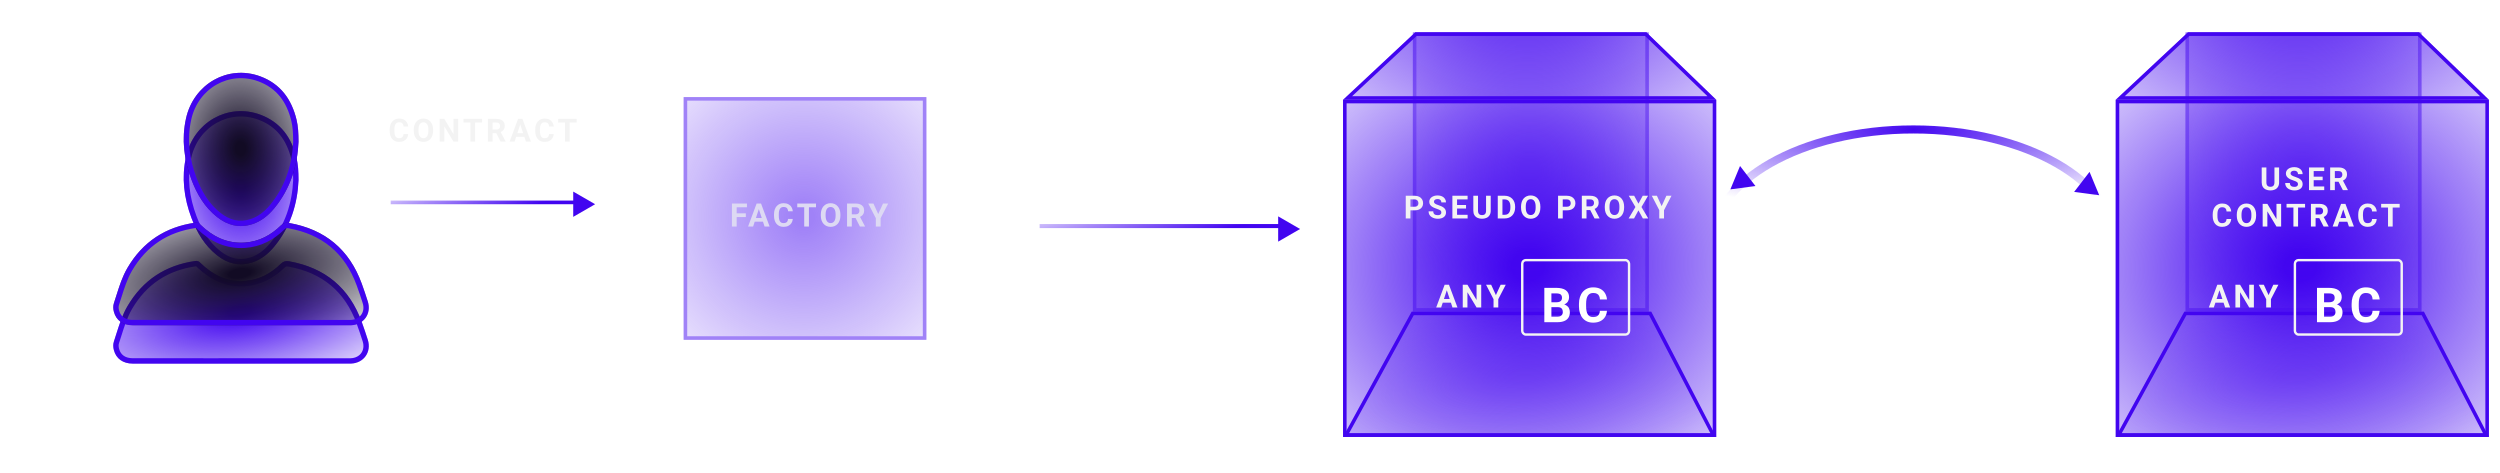 <svg width="618" height="117" viewBox="0 0 618 117" fill="none" xmlns="http://www.w3.org/2000/svg">
<g filter="url(#filter0_f_467_421)">
<rect x="331.998" y="24.668" width="92.261" height="83.332" fill="url(#paint0_radial_467_421)"/>
<rect x="332.437" y="25.107" width="91.383" height="82.455" stroke="#4205F0" stroke-width="0.878"/>
</g>
<g opacity="0.5" filter="url(#filter1_f_467_421)">
<rect x="349.26" y="8" width="58.333" height="69.047" fill="url(#paint1_radial_467_421)"/>
<rect x="349.699" y="8.439" width="57.455" height="68.169" stroke="#4205F0" stroke-width="0.878"/>
</g>
<g filter="url(#filter2_f_467_421)">
<path d="M348.962 77.045H408.188L424.259 107.997H331.998L348.962 77.045Z" fill="url(#paint2_radial_467_421)" fill-opacity="0.3"/>
<path d="M332.739 107.558L349.222 77.484H407.921L423.537 107.558H332.739Z" stroke="#4205F0" stroke-width="0.878"/>
</g>
<g filter="url(#filter3_f_467_421)">
<path d="M349.855 8H406.997L424.259 24.666H331.998L349.855 8Z" fill="url(#paint3_radial_467_421)"/>
<path d="M333.112 24.228L350.028 8.439H406.82L423.173 24.228H333.112Z" stroke="#4205F0" stroke-width="0.878"/>
</g>
<path d="M349.686 52H348.256V51.099H349.686C349.907 51.099 350.086 51.063 350.225 50.991C350.364 50.916 350.465 50.813 350.53 50.682C350.594 50.551 350.626 50.404 350.626 50.239C350.626 50.072 350.594 49.917 350.53 49.773C350.465 49.629 350.364 49.514 350.225 49.426C350.086 49.339 349.907 49.295 349.686 49.295H348.657V54H347.501V48.39H349.686C350.125 48.39 350.501 48.469 350.815 48.629C351.131 48.785 351.372 49.002 351.539 49.28C351.706 49.557 351.79 49.874 351.79 50.232C351.79 50.594 351.706 50.907 351.539 51.172C351.372 51.436 351.131 51.641 350.815 51.784C350.501 51.928 350.125 52 349.686 52ZM356.297 52.532C356.297 52.432 356.282 52.342 356.251 52.262C356.223 52.18 356.169 52.105 356.089 52.039C356.009 51.969 355.898 51.901 355.754 51.834C355.61 51.768 355.424 51.698 355.195 51.626C354.941 51.544 354.699 51.452 354.471 51.349C354.245 51.246 354.044 51.127 353.87 50.991C353.697 50.852 353.561 50.691 353.461 50.509C353.363 50.327 353.315 50.115 353.315 49.873C353.315 49.639 353.366 49.428 353.469 49.237C353.572 49.045 353.715 48.88 353.9 48.744C354.085 48.605 354.304 48.499 354.555 48.424C354.81 48.35 355.088 48.313 355.392 48.313C355.805 48.313 356.166 48.387 356.474 48.536C356.783 48.685 357.021 48.889 357.191 49.149C357.363 49.408 357.449 49.705 357.449 50.039H356.301C356.301 49.874 356.266 49.731 356.197 49.607C356.13 49.481 356.027 49.383 355.889 49.311C355.752 49.239 355.58 49.203 355.372 49.203C355.172 49.203 355.005 49.234 354.871 49.295C354.738 49.354 354.638 49.435 354.571 49.538C354.504 49.638 354.471 49.751 354.471 49.877C354.471 49.972 354.494 50.058 354.54 50.135C354.589 50.212 354.661 50.284 354.756 50.351C354.851 50.418 354.968 50.481 355.106 50.54C355.245 50.599 355.406 50.657 355.588 50.713C355.894 50.806 356.162 50.91 356.393 51.025C356.627 51.141 356.822 51.271 356.979 51.414C357.136 51.558 357.254 51.721 357.334 51.904C357.413 52.086 357.453 52.293 357.453 52.524C357.453 52.768 357.405 52.987 357.31 53.179C357.215 53.372 357.078 53.535 356.898 53.669C356.718 53.802 356.504 53.904 356.255 53.973C356.005 54.042 355.727 54.077 355.418 54.077C355.141 54.077 354.867 54.041 354.598 53.969C354.328 53.895 354.083 53.783 353.862 53.634C353.643 53.485 353.469 53.295 353.338 53.064C353.207 52.833 353.141 52.559 353.141 52.243H354.301C354.301 52.418 354.328 52.565 354.382 52.686C354.436 52.807 354.512 52.904 354.609 52.979C354.71 53.053 354.828 53.107 354.964 53.141C355.103 53.174 355.254 53.191 355.418 53.191C355.619 53.191 355.783 53.163 355.912 53.106C356.043 53.05 356.139 52.971 356.201 52.871C356.265 52.771 356.297 52.658 356.297 52.532ZM362.793 53.098V54H359.807V53.098H362.793ZM360.184 48.39V54H359.028V48.39H360.184ZM362.404 50.675V51.553H359.807V50.675H362.404ZM362.789 48.39V49.295H359.807V48.39H362.789ZM367.354 48.39H368.506V52.096C368.506 52.528 368.414 52.892 368.229 53.187C368.047 53.482 367.793 53.705 367.47 53.854C367.149 54.003 366.779 54.077 366.36 54.077C365.941 54.077 365.569 54.003 365.243 53.854C364.919 53.705 364.665 53.482 364.48 53.187C364.297 52.892 364.206 52.528 364.206 52.096V48.39H365.362V52.096C365.362 52.348 365.402 52.554 365.482 52.713C365.561 52.872 365.675 52.989 365.824 53.064C365.976 53.138 366.155 53.175 366.36 53.175C366.571 53.175 366.749 53.138 366.896 53.064C367.045 52.989 367.158 52.872 367.235 52.713C367.314 52.554 367.354 52.348 367.354 52.096V48.39ZM371.97 54H370.748L370.756 53.098H371.97C372.273 53.098 372.528 53.03 372.736 52.894C372.944 52.755 373.101 52.554 373.206 52.289C373.314 52.025 373.368 51.705 373.368 51.33V51.056C373.368 50.768 373.337 50.515 373.276 50.297C373.217 50.079 373.128 49.895 373.01 49.746C372.892 49.597 372.747 49.485 372.575 49.411C372.402 49.334 372.205 49.295 371.981 49.295H370.725V48.39H371.981C372.356 48.39 372.699 48.454 373.01 48.582C373.323 48.708 373.594 48.889 373.823 49.126C374.052 49.362 374.228 49.645 374.351 49.973C374.477 50.3 374.54 50.663 374.54 51.064V51.33C374.54 51.728 374.477 52.091 374.351 52.42C374.228 52.749 374.052 53.032 373.823 53.268C373.597 53.502 373.326 53.683 373.01 53.811C372.697 53.937 372.35 54 371.97 54ZM371.403 48.39V54H370.247V48.39H371.403ZM380.777 51.064V51.33C380.777 51.756 380.719 52.139 380.604 52.478C380.488 52.817 380.325 53.106 380.115 53.345C379.904 53.581 379.652 53.762 379.359 53.888C379.069 54.014 378.747 54.077 378.392 54.077C378.04 54.077 377.718 54.014 377.425 53.888C377.135 53.762 376.883 53.581 376.67 53.345C376.457 53.106 376.291 52.817 376.173 52.478C376.057 52.139 375.999 51.756 375.999 51.33V51.064C375.999 50.635 376.057 50.252 376.173 49.916C376.288 49.577 376.451 49.288 376.662 49.049C376.875 48.81 377.127 48.627 377.417 48.502C377.71 48.376 378.032 48.313 378.384 48.313C378.739 48.313 379.061 48.376 379.352 48.502C379.644 48.627 379.896 48.81 380.107 49.049C380.32 49.288 380.484 49.577 380.6 49.916C380.718 50.252 380.777 50.635 380.777 51.064ZM379.61 51.33V51.056C379.61 50.758 379.583 50.496 379.529 50.27C379.475 50.044 379.395 49.854 379.29 49.7C379.185 49.546 379.056 49.43 378.905 49.353C378.753 49.273 378.58 49.234 378.384 49.234C378.189 49.234 378.016 49.273 377.864 49.353C377.715 49.43 377.588 49.546 377.483 49.7C377.38 49.854 377.302 50.044 377.248 50.27C377.194 50.496 377.167 50.758 377.167 51.056V51.33C377.167 51.625 377.194 51.887 377.248 52.116C377.302 52.342 377.381 52.533 377.487 52.69C377.592 52.844 377.72 52.961 377.872 53.041C378.023 53.12 378.197 53.16 378.392 53.16C378.587 53.16 378.761 53.12 378.912 53.041C379.064 52.961 379.191 52.844 379.294 52.69C379.397 52.533 379.475 52.342 379.529 52.116C379.583 51.887 379.61 51.625 379.61 51.33ZM387.338 52H385.908V51.099H387.338C387.559 51.099 387.738 51.063 387.877 50.991C388.016 50.916 388.117 50.813 388.182 50.682C388.246 50.551 388.278 50.404 388.278 50.239C388.278 50.072 388.246 49.917 388.182 49.773C388.117 49.629 388.016 49.514 387.877 49.426C387.738 49.339 387.559 49.295 387.338 49.295H386.309V54H385.153V48.39H387.338C387.777 48.39 388.153 48.469 388.467 48.629C388.783 48.785 389.024 49.002 389.191 49.28C389.358 49.557 389.442 49.874 389.442 50.232C389.442 50.594 389.358 50.907 389.191 51.172C389.024 51.436 388.783 51.641 388.467 51.784C388.153 51.928 387.777 52 387.338 52ZM391.028 48.39H393.121C393.55 48.39 393.918 48.454 394.227 48.582C394.537 48.711 394.776 48.901 394.943 49.153C395.11 49.404 395.194 49.714 395.194 50.081C395.194 50.382 395.142 50.64 395.04 50.856C394.939 51.069 394.797 51.248 394.612 51.391C394.429 51.533 394.215 51.646 393.968 51.73L393.602 51.923H391.784L391.776 51.022H393.128C393.331 51.022 393.5 50.986 393.633 50.914C393.767 50.842 393.867 50.742 393.934 50.613C394.003 50.485 394.038 50.336 394.038 50.166C394.038 49.986 394.004 49.831 393.938 49.7C393.871 49.569 393.769 49.469 393.633 49.399C393.497 49.33 393.326 49.295 393.121 49.295H392.184V54H391.028V48.39ZM394.165 54L392.886 51.499L394.107 51.492L395.402 53.946V54H394.165ZM401.481 51.064V51.33C401.481 51.756 401.424 52.139 401.308 52.478C401.192 52.817 401.029 53.106 400.819 53.345C400.608 53.581 400.356 53.762 400.063 53.888C399.773 54.014 399.451 54.077 399.096 54.077C398.744 54.077 398.422 54.014 398.129 53.888C397.839 53.762 397.587 53.581 397.374 53.345C397.161 53.106 396.995 52.817 396.877 52.478C396.761 52.139 396.703 51.756 396.703 51.33V51.064C396.703 50.635 396.761 50.252 396.877 49.916C396.992 49.577 397.155 49.288 397.366 49.049C397.579 48.81 397.831 48.627 398.121 48.502C398.414 48.376 398.737 48.313 399.088 48.313C399.443 48.313 399.765 48.376 400.056 48.502C400.348 48.627 400.6 48.81 400.811 49.049C401.024 49.288 401.188 49.577 401.304 49.916C401.422 50.252 401.481 50.635 401.481 51.064ZM400.314 51.33V51.056C400.314 50.758 400.287 50.496 400.233 50.27C400.179 50.044 400.099 49.854 399.994 49.7C399.889 49.546 399.76 49.43 399.609 49.353C399.457 49.273 399.284 49.234 399.088 49.234C398.893 49.234 398.72 49.273 398.568 49.353C398.419 49.43 398.292 49.546 398.187 49.7C398.084 49.854 398.006 50.044 397.952 50.27C397.898 50.496 397.871 50.758 397.871 51.056V51.33C397.871 51.625 397.898 51.887 397.952 52.116C398.006 52.342 398.085 52.533 398.191 52.69C398.296 52.844 398.424 52.961 398.576 53.041C398.728 53.12 398.901 53.16 399.096 53.16C399.291 53.16 399.465 53.12 399.616 53.041C399.768 52.961 399.895 52.844 399.998 52.69C400.101 52.533 400.179 52.342 400.233 52.116C400.287 51.887 400.314 51.625 400.314 51.33ZM403.97 48.39L405.026 50.347L406.081 48.39H407.403L405.773 51.172L407.445 54H406.112L405.026 52.004L403.939 54H402.598L404.274 51.172L402.64 48.39H403.97ZM409.587 48.39L410.758 50.948L411.93 48.39H413.19L411.344 51.958V54H410.173V51.958L408.323 48.39H409.587Z" fill="#F3F3F3"/>
<path d="M357.782 71.349L356.256 76H355.027L357.112 70.39H357.894L357.782 71.349ZM359.05 76L357.52 71.349L357.397 70.39H358.187L360.283 76H359.05ZM358.98 73.912V74.817H356.017V73.912H358.98ZM366.158 70.39V76H365.002L362.748 72.239V76H361.592V70.39H362.748L365.006 74.154V70.39H366.158ZM368.616 70.39L369.787 72.948L370.958 70.39H372.218L370.373 73.958V76H369.201V73.958L367.352 70.39H368.616Z" fill="#F3F3F3"/>
<g filter="url(#filter4_d_467_421)">
<g filter="url(#filter5_d_467_421)">
<path d="M385.08 73.275H382.9L382.889 72.074H384.719C385.042 72.074 385.306 72.034 385.512 71.952C385.718 71.866 385.871 71.744 385.972 71.585C386.077 71.421 386.13 71.223 386.13 70.99C386.13 70.726 386.079 70.512 385.978 70.349C385.881 70.186 385.727 70.067 385.518 69.993C385.312 69.919 385.045 69.882 384.719 69.882H383.507V77H381.758V68.513H384.719C385.213 68.513 385.654 68.559 386.042 68.653C386.435 68.746 386.767 68.888 387.039 69.078C387.311 69.269 387.519 69.51 387.663 69.801C387.807 70.088 387.878 70.43 387.878 70.827C387.878 71.177 387.799 71.499 387.639 71.794C387.484 72.09 387.237 72.331 386.899 72.517C386.565 72.704 386.128 72.807 385.588 72.826L385.08 73.275ZM385.005 77H382.422L383.104 75.636H385.005C385.312 75.636 385.562 75.587 385.757 75.49C385.951 75.389 386.095 75.253 386.188 75.082C386.281 74.911 386.328 74.715 386.328 74.493C386.328 74.245 386.285 74.029 386.2 73.846C386.118 73.664 385.986 73.524 385.803 73.427C385.621 73.326 385.38 73.275 385.08 73.275H383.396L383.407 72.074H385.506L385.908 72.546C386.425 72.539 386.841 72.63 387.156 72.82C387.474 73.007 387.706 73.25 387.849 73.549C387.997 73.848 388.071 74.169 388.071 74.511C388.071 75.055 387.952 75.513 387.715 75.887C387.478 76.256 387.13 76.534 386.672 76.72C386.217 76.907 385.661 77 385.005 77ZM395.496 74.184H397.239C397.204 74.756 397.047 75.263 396.767 75.706C396.491 76.149 396.104 76.495 395.607 76.743C395.113 76.992 394.519 77.117 393.823 77.117C393.279 77.117 392.791 77.023 392.36 76.837C391.929 76.646 391.559 76.374 391.252 76.021C390.949 75.667 390.718 75.24 390.559 74.738C390.399 74.237 390.32 73.675 390.32 73.054V72.465C390.32 71.843 390.401 71.281 390.565 70.78C390.732 70.275 390.969 69.846 391.276 69.492C391.587 69.138 391.958 68.866 392.389 68.676C392.82 68.486 393.302 68.39 393.835 68.39C394.542 68.39 395.139 68.519 395.624 68.775C396.114 69.031 396.493 69.385 396.761 69.836C397.033 70.287 397.196 70.8 397.251 71.375H395.502C395.483 71.033 395.414 70.743 395.298 70.506C395.181 70.265 395.005 70.085 394.767 69.964C394.534 69.84 394.223 69.778 393.835 69.778C393.543 69.778 393.289 69.832 393.071 69.941C392.854 70.05 392.671 70.215 392.523 70.436C392.376 70.658 392.265 70.938 392.191 71.276C392.121 71.61 392.086 72.002 392.086 72.453V73.054C392.086 73.493 392.119 73.879 392.185 74.214C392.251 74.544 392.352 74.824 392.488 75.053C392.628 75.278 392.807 75.449 393.025 75.566C393.246 75.679 393.512 75.735 393.823 75.735C394.188 75.735 394.49 75.677 394.727 75.56C394.964 75.444 395.144 75.271 395.269 75.041C395.397 74.812 395.473 74.526 395.496 74.184Z" fill="white"/>
</g>
</g>
<rect x="376.298" y="64.299" width="26.403" height="18.403" rx="0.895" stroke="#F4F4F4" stroke-width="0.597"/>
<g filter="url(#filter6_f_467_421)">
<rect x="523" y="24.668" width="92.261" height="83.332" fill="url(#paint4_radial_467_421)"/>
<rect x="523.439" y="25.107" width="91.383" height="82.455" stroke="#4205F0" stroke-width="0.878"/>
</g>
<g opacity="0.5" filter="url(#filter7_f_467_421)">
<rect x="540.262" y="8" width="58.333" height="69.047" fill="url(#paint5_radial_467_421)"/>
<rect x="540.701" y="8.439" width="57.455" height="68.169" stroke="#4205F0" stroke-width="0.878"/>
</g>
<g filter="url(#filter8_f_467_421)">
<path d="M539.964 77.045H599.19L615.261 107.997H523L539.964 77.045Z" fill="url(#paint6_radial_467_421)" fill-opacity="0.3"/>
<path d="M523.741 107.558L540.224 77.484H598.923L614.538 107.558H523.741Z" stroke="#4205F0" stroke-width="0.878"/>
</g>
<g filter="url(#filter9_f_467_421)">
<path d="M540.857 8H597.999L615.261 24.666H523L540.857 8Z" fill="url(#paint7_radial_467_421)"/>
<path d="M524.114 24.228L541.03 8.439H597.822L614.174 24.228H524.114Z" stroke="#4205F0" stroke-width="0.878"/>
</g>
<path d="M562.243 41.39H563.395V45.096C563.395 45.528 563.303 45.892 563.118 46.187C562.935 46.482 562.682 46.705 562.359 46.854C562.038 47.003 561.668 47.077 561.249 47.077C560.83 47.077 560.458 47.003 560.132 46.854C559.808 46.705 559.554 46.482 559.369 46.187C559.186 45.892 559.095 45.528 559.095 45.096V41.39H560.251V45.096C560.251 45.348 560.291 45.554 560.37 45.713C560.45 45.872 560.564 45.989 560.713 46.064C560.865 46.138 561.043 46.175 561.249 46.175C561.46 46.175 561.638 46.138 561.785 46.064C561.934 45.989 562.047 45.872 562.124 45.713C562.203 45.554 562.243 45.348 562.243 45.096V41.39ZM568.057 45.532C568.057 45.432 568.041 45.342 568.011 45.262C567.982 45.18 567.928 45.105 567.849 45.039C567.769 44.969 567.657 44.901 567.514 44.834C567.37 44.768 567.183 44.698 566.955 44.626C566.701 44.544 566.459 44.452 566.23 44.349C566.004 44.246 565.804 44.127 565.629 43.991C565.457 43.852 565.321 43.691 565.221 43.509C565.123 43.327 565.074 43.115 565.074 42.873C565.074 42.639 565.126 42.428 565.229 42.237C565.331 42.045 565.475 41.88 565.66 41.744C565.845 41.605 566.063 41.499 566.315 41.424C566.57 41.35 566.848 41.313 567.151 41.313C567.565 41.313 567.926 41.387 568.234 41.536C568.542 41.685 568.781 41.889 568.951 42.149C569.123 42.408 569.209 42.705 569.209 43.039H568.061C568.061 42.874 568.026 42.731 567.957 42.607C567.89 42.481 567.787 42.383 567.648 42.311C567.512 42.239 567.34 42.203 567.132 42.203C566.932 42.203 566.765 42.234 566.631 42.295C566.498 42.354 566.397 42.435 566.331 42.538C566.264 42.638 566.23 42.751 566.23 42.877C566.23 42.972 566.254 43.058 566.3 43.135C566.349 43.212 566.421 43.284 566.516 43.351C566.611 43.418 566.727 43.481 566.866 43.54C567.005 43.599 567.165 43.657 567.348 43.713C567.654 43.806 567.922 43.91 568.153 44.025C568.387 44.141 568.582 44.271 568.739 44.414C568.896 44.558 569.014 44.721 569.093 44.904C569.173 45.086 569.213 45.293 569.213 45.524C569.213 45.768 569.165 45.987 569.07 46.179C568.975 46.372 568.838 46.535 568.658 46.669C568.478 46.802 568.264 46.904 568.014 46.973C567.765 47.042 567.487 47.077 567.178 47.077C566.901 47.077 566.627 47.041 566.358 46.969C566.088 46.895 565.843 46.783 565.622 46.634C565.403 46.485 565.229 46.295 565.098 46.064C564.967 45.833 564.901 45.559 564.901 45.243H566.061C566.061 45.418 566.088 45.565 566.142 45.686C566.196 45.807 566.272 45.904 566.369 45.979C566.469 46.053 566.587 46.107 566.724 46.141C566.862 46.174 567.014 46.191 567.178 46.191C567.379 46.191 567.543 46.163 567.672 46.106C567.803 46.05 567.899 45.971 567.961 45.871C568.025 45.771 568.057 45.658 568.057 45.532ZM574.553 46.098V47H571.566V46.098H574.553ZM571.944 41.39V47H570.788V41.39H571.944ZM574.163 43.675V44.553H571.566V43.675H574.163ZM574.549 41.39V42.295H571.566V41.39H574.549ZM576.016 41.39H578.108C578.537 41.39 578.906 41.454 579.214 41.582C579.525 41.711 579.764 41.901 579.931 42.153C580.098 42.404 580.181 42.714 580.181 43.081C580.181 43.382 580.13 43.64 580.027 43.856C579.927 44.069 579.784 44.248 579.6 44.391C579.417 44.533 579.203 44.646 578.956 44.73L578.59 44.923H576.771L576.764 44.022H578.116C578.319 44.022 578.487 43.986 578.621 43.914C578.754 43.842 578.855 43.742 578.921 43.613C578.991 43.485 579.025 43.336 579.025 43.166C579.025 42.986 578.992 42.831 578.925 42.7C578.858 42.569 578.757 42.469 578.621 42.399C578.485 42.33 578.314 42.295 578.108 42.295H577.172V47H576.016V41.39ZM579.153 47L577.873 44.499L579.095 44.492L580.389 46.946V47H579.153ZM550.401 54.139H551.554C551.53 54.517 551.426 54.852 551.241 55.145C551.059 55.437 550.803 55.666 550.475 55.831C550.148 55.995 549.755 56.077 549.296 56.077C548.936 56.077 548.614 56.015 548.328 55.892C548.043 55.766 547.799 55.586 547.596 55.353C547.396 55.119 547.243 54.836 547.138 54.505C547.032 54.174 546.98 53.802 546.98 53.391V53.002C546.98 52.591 547.034 52.22 547.142 51.889C547.252 51.555 547.409 51.271 547.612 51.037C547.817 50.803 548.063 50.623 548.348 50.498C548.633 50.372 548.951 50.309 549.303 50.309C549.771 50.309 550.165 50.394 550.486 50.563C550.81 50.733 551.06 50.966 551.238 51.264C551.417 51.562 551.525 51.901 551.561 52.282H550.405C550.392 52.056 550.347 51.864 550.27 51.708C550.193 51.548 550.076 51.429 549.92 51.349C549.766 51.267 549.56 51.226 549.303 51.226C549.111 51.226 548.942 51.262 548.798 51.334C548.655 51.406 548.534 51.515 548.436 51.661C548.339 51.808 548.265 51.993 548.217 52.216C548.17 52.437 548.147 52.697 548.147 52.995V53.391C548.147 53.682 548.169 53.937 548.213 54.158C548.256 54.377 548.323 54.562 548.413 54.713C548.506 54.862 548.624 54.975 548.768 55.052C548.914 55.127 549.09 55.164 549.296 55.164C549.537 55.164 549.736 55.125 549.893 55.048C550.05 54.971 550.169 54.857 550.251 54.705C550.336 54.554 550.386 54.365 550.401 54.139ZM557.71 53.064V53.33C557.71 53.756 557.652 54.139 557.537 54.478C557.421 54.817 557.258 55.106 557.047 55.345C556.837 55.581 556.585 55.762 556.292 55.888C556.002 56.014 555.68 56.077 555.325 56.077C554.973 56.077 554.651 56.014 554.358 55.888C554.068 55.762 553.816 55.581 553.603 55.345C553.389 55.106 553.224 54.817 553.106 54.478C552.99 54.139 552.932 53.756 552.932 53.33V53.064C552.932 52.635 552.99 52.252 553.106 51.916C553.221 51.577 553.384 51.288 553.595 51.049C553.808 50.81 554.06 50.627 554.35 50.502C554.643 50.376 554.965 50.313 555.317 50.313C555.672 50.313 555.994 50.376 556.285 50.502C556.577 50.627 556.829 50.81 557.04 51.049C557.253 51.288 557.417 51.577 557.533 51.916C557.651 52.252 557.71 52.635 557.71 53.064ZM556.543 53.33V53.056C556.543 52.758 556.516 52.496 556.462 52.27C556.408 52.044 556.328 51.854 556.223 51.7C556.118 51.546 555.989 51.43 555.838 51.353C555.686 51.273 555.513 51.234 555.317 51.234C555.122 51.234 554.949 51.273 554.797 51.353C554.648 51.43 554.521 51.546 554.416 51.7C554.313 51.854 554.235 52.044 554.181 52.27C554.127 52.496 554.1 52.758 554.1 53.056V53.33C554.1 53.625 554.127 53.887 554.181 54.116C554.235 54.342 554.314 54.533 554.42 54.69C554.525 54.844 554.653 54.961 554.805 55.041C554.956 55.12 555.13 55.16 555.325 55.16C555.52 55.16 555.694 55.12 555.845 55.041C555.997 54.961 556.124 54.844 556.227 54.69C556.329 54.533 556.408 54.342 556.462 54.116C556.516 53.887 556.543 53.625 556.543 53.33ZM563.898 50.39V56H562.742L560.488 52.239V56H559.332V50.39H560.488L562.746 54.154V50.39H563.898ZM568.085 50.39V56H566.933V50.39H568.085ZM569.812 50.39V51.295H565.234V50.39H569.812ZM571.26 50.39H573.352C573.781 50.39 574.15 50.454 574.458 50.582C574.769 50.711 575.008 50.901 575.175 51.153C575.341 51.404 575.425 51.714 575.425 52.081C575.425 52.382 575.374 52.64 575.271 52.856C575.171 53.069 575.028 53.248 574.843 53.391C574.661 53.533 574.446 53.646 574.2 53.73L573.834 53.923H572.015L572.007 53.022H573.36C573.563 53.022 573.731 52.986 573.864 52.914C573.998 52.842 574.098 52.742 574.165 52.613C574.234 52.485 574.269 52.336 574.269 52.166C574.269 51.986 574.236 51.831 574.169 51.7C574.102 51.569 574.001 51.469 573.864 51.399C573.728 51.33 573.557 51.295 573.352 51.295H572.416V56H571.26V50.39ZM574.396 56L573.117 53.499L574.338 53.492L575.633 55.946V56H574.396ZM579.385 51.349L577.859 56H576.63L578.715 50.39H579.497L579.385 51.349ZM580.653 56L579.123 51.349L579 50.39H579.79L581.886 56H580.653ZM580.584 53.912V54.817H577.621V53.912H580.584ZM586.378 54.139H587.53C587.507 54.517 587.403 54.852 587.218 55.145C587.036 55.437 586.78 55.666 586.451 55.831C586.125 55.995 585.732 56.077 585.272 56.077C584.913 56.077 584.59 56.015 584.305 55.892C584.02 55.766 583.776 55.586 583.573 55.353C583.373 55.119 583.22 54.836 583.114 54.505C583.009 54.174 582.956 53.802 582.956 53.391V53.002C582.956 52.591 583.01 52.22 583.118 51.889C583.229 51.555 583.385 51.271 583.588 51.037C583.794 50.803 584.039 50.623 584.324 50.498C584.609 50.372 584.928 50.309 585.28 50.309C585.747 50.309 586.142 50.394 586.463 50.563C586.787 50.733 587.037 50.966 587.214 51.264C587.394 51.562 587.502 51.901 587.538 52.282H586.382C586.369 52.056 586.324 51.864 586.247 51.708C586.17 51.548 586.053 51.429 585.896 51.349C585.742 51.267 585.537 51.226 585.28 51.226C585.087 51.226 584.919 51.262 584.775 51.334C584.631 51.406 584.511 51.515 584.413 51.661C584.315 51.808 584.242 51.993 584.193 52.216C584.147 52.437 584.124 52.697 584.124 52.995V53.391C584.124 53.682 584.146 53.937 584.189 54.158C584.233 54.377 584.3 54.562 584.39 54.713C584.482 54.862 584.6 54.975 584.744 55.052C584.891 55.127 585.067 55.164 585.272 55.164C585.514 55.164 585.713 55.125 585.869 55.048C586.026 54.971 586.146 54.857 586.228 54.705C586.313 54.554 586.363 54.365 586.378 54.139ZM591.471 50.39V56H590.319V50.39H591.471ZM593.198 50.39V51.295H588.62V50.39H593.198Z" fill="#F3F3F3"/>
<path d="M548.784 71.349L547.258 76H546.029L548.114 70.39H548.896L548.784 71.349ZM550.052 76L548.522 71.349L548.399 70.39H549.189L551.285 76H550.052ZM549.982 73.912V74.817H547.019V73.912H549.982ZM557.16 70.39V76H556.004L553.75 72.239V76H552.594V70.39H553.75L556.008 74.154V70.39H557.16ZM559.618 70.39L560.789 72.948L561.96 70.39H563.22L561.375 73.958V76H560.203V73.958L558.354 70.39H559.618Z" fill="#F3F3F3"/>
<g filter="url(#filter10_d_467_421)">
<g filter="url(#filter11_d_467_421)">
<path d="M576.082 73.275H573.902L573.891 72.074H575.721C576.044 72.074 576.308 72.034 576.514 71.952C576.72 71.866 576.873 71.744 576.974 71.585C577.079 71.421 577.132 71.223 577.132 70.99C577.132 70.726 577.081 70.512 576.98 70.349C576.883 70.186 576.729 70.067 576.52 69.993C576.314 69.919 576.047 69.882 575.721 69.882H574.509V77H572.76V68.513H575.721C576.215 68.513 576.656 68.559 577.044 68.653C577.437 68.746 577.769 68.888 578.041 69.078C578.313 69.269 578.521 69.51 578.665 69.801C578.809 70.088 578.88 70.43 578.88 70.827C578.88 71.177 578.801 71.499 578.641 71.794C578.486 72.09 578.239 72.331 577.901 72.517C577.567 72.704 577.13 72.807 576.59 72.826L576.082 73.275ZM576.007 77H573.424L574.106 75.636H576.007C576.314 75.636 576.564 75.587 576.759 75.49C576.953 75.389 577.097 75.253 577.19 75.082C577.283 74.911 577.33 74.715 577.33 74.493C577.33 74.245 577.287 74.029 577.202 73.846C577.12 73.664 576.988 73.524 576.805 73.427C576.623 73.326 576.382 73.275 576.082 73.275H574.398L574.409 72.074H576.508L576.91 72.546C577.427 72.539 577.843 72.63 578.158 72.82C578.476 73.007 578.707 73.25 578.851 73.549C578.999 73.848 579.073 74.169 579.073 74.511C579.073 75.055 578.954 75.513 578.717 75.887C578.48 76.256 578.132 76.534 577.674 76.72C577.219 76.907 576.663 77 576.007 77ZM586.498 74.184H588.241C588.206 74.756 588.049 75.263 587.769 75.706C587.493 76.149 587.106 76.495 586.609 76.743C586.115 76.992 585.521 77.117 584.825 77.117C584.281 77.117 583.793 77.023 583.362 76.837C582.931 76.646 582.561 76.374 582.254 76.021C581.951 75.667 581.72 75.24 581.561 74.738C581.401 74.237 581.322 73.675 581.322 73.054V72.465C581.322 71.843 581.403 71.281 581.567 70.78C581.734 70.275 581.971 69.846 582.278 69.492C582.589 69.138 582.96 68.866 583.391 68.676C583.822 68.486 584.304 68.39 584.837 68.39C585.544 68.39 586.141 68.519 586.626 68.775C587.116 69.031 587.495 69.385 587.763 69.836C588.035 70.287 588.198 70.8 588.253 71.375H586.504C586.484 71.033 586.416 70.743 586.3 70.506C586.183 70.265 586.006 70.085 585.769 69.964C585.536 69.84 585.225 69.778 584.837 69.778C584.545 69.778 584.291 69.832 584.073 69.941C583.855 70.05 583.673 70.215 583.525 70.436C583.377 70.658 583.267 70.938 583.193 71.276C583.123 71.61 583.088 72.002 583.088 72.453V73.054C583.088 73.493 583.121 73.879 583.187 74.214C583.253 74.544 583.354 74.824 583.49 75.053C583.63 75.278 583.809 75.449 584.026 75.566C584.248 75.679 584.514 75.735 584.825 75.735C585.19 75.735 585.492 75.677 585.729 75.56C585.966 75.444 586.146 75.271 586.271 75.041C586.399 74.812 586.475 74.526 586.498 74.184Z" fill="white"/>
</g>
</g>
<rect x="567.3" y="64.299" width="26.403" height="18.403" rx="0.895" stroke="#F4F4F4" stroke-width="0.597"/>
<path d="M523 60.5C523 44.76 500.614 32 473 32C445.386 32 423 44.76 423 60.5" stroke="url(#paint8_radial_467_421)" stroke-width="2"/>
<path d="M427.747 46.808L433.945 45.99L430.137 41.031L427.747 46.808Z" fill="#4205F0"/>
<path d="M518.924 48.259L512.726 47.441L516.534 42.482L518.924 48.259Z" fill="#4205F0"/>
<g filter="url(#filter12_f_467_421)">
<rect x="257" y="55.383" width="61" height="1" fill="url(#paint9_linear_467_421)"/>
</g>
<path d="M321.375 56.609L315.96 53.483V59.735L321.375 56.609Z" fill="#4205F0"/>
<g filter="url(#filter13_f_467_421)">
<g filter="url(#filter14_f_467_421)">
<path d="M59.638 89.882C50.693 89.882 41.75 89.885 32.804 89.88C30.399 89.88 28.71 88.66 28.155 86.56C27.965 85.838 27.93 85.102 28.162 84.399C29.146 81.433 29.926 78.381 31.526 75.66C35.301 69.235 40.915 65.559 48.282 64.513C48.887 64.427 49.232 64.688 49.619 65.062C52.658 68.001 56.198 69.73 60.526 69.433C64.023 69.192 66.933 67.634 69.394 65.227C70.041 64.595 70.635 64.443 71.491 64.595C80.338 66.176 86.341 71.138 89.425 79.592C89.957 81.048 90.454 82.514 90.921 83.992C91.882 87.025 89.928 89.767 86.744 89.882C86.47 89.891 86.196 89.885 85.922 89.885C77.16 89.885 68.397 89.885 59.636 89.885L59.638 89.882Z" fill="url(#paint10_radial_467_421)"/>
<path d="M60.71 89.222L60.712 89.218H59.638C57.081 89.218 54.524 89.218 51.967 89.219C45.58 89.219 39.193 89.22 32.805 89.216H32.804C31.714 89.216 30.832 88.941 30.172 88.468C29.516 87.998 29.038 87.305 28.796 86.391C28.629 85.755 28.611 85.156 28.792 84.607C28.996 83.993 29.189 83.381 29.381 82.775C30.134 80.398 30.861 78.101 32.098 75.996L32.098 75.996C35.768 69.75 41.203 66.188 48.376 65.169C48.554 65.144 48.658 65.171 48.744 65.213C48.852 65.265 48.971 65.359 49.158 65.539L49.619 65.062L49.158 65.539C52.296 68.573 56.01 70.408 60.572 70.094L60.572 70.094C64.256 69.841 67.308 68.195 69.858 65.701C70.127 65.439 70.345 65.313 70.549 65.254C70.757 65.194 71.009 65.183 71.375 65.248C79.992 66.789 85.8 71.592 88.802 79.82L88.802 79.82C89.33 81.266 89.824 82.723 90.288 84.192L90.288 84.192C90.71 85.523 90.484 86.749 89.846 87.647C89.207 88.546 88.121 89.168 86.721 89.219C86.536 89.225 86.356 89.224 86.162 89.223C86.085 89.222 86.005 89.222 85.922 89.222H85.871H85.82H85.769H85.717H85.666H85.614H85.563H85.512H85.46H85.409H85.358H85.306H85.255H85.204H85.152H85.101H85.05H84.998H84.947H84.896H84.844H84.793H84.742H84.69H84.639H84.588H84.536H84.485H84.433H84.382H84.331H84.279H84.228H84.177H84.126H84.074H84.023H83.971H83.92H83.869H83.817H83.766H83.715H83.663H83.612H83.561H83.509H83.458H83.407H83.355H83.304H83.253H83.201H83.15H83.099H83.047H82.996H82.945H82.893H82.842H82.79H82.739H82.688H82.636H82.585H82.534H82.483H82.431H82.38H82.329H82.277H82.226H82.174H82.123H82.072H82.02H81.969H81.918H81.866H81.815H81.764H81.712H81.661H81.61H81.558H81.507H81.456H81.404H81.353H81.302H81.25H81.199H81.148H81.096H81.045H80.993H80.942H80.891H80.84H80.788H80.737H80.686H80.634H80.583H80.531H80.48H80.429H80.377H80.326H80.275H80.223H80.172H80.121H80.069H80.018H79.967H79.915H79.864H79.813H79.761H79.71H79.659H79.607H79.556H79.505H79.453H79.402H79.351H79.299H79.248H79.197H79.145H79.094H79.043H78.991H78.94H78.888H78.837H78.786H78.734H78.683H78.632H78.58H78.529H78.478H78.426H78.375H78.324H78.272H78.221H78.17H78.118H78.067H78.016H77.964H77.913H77.862H77.81H77.759H77.708H77.656H77.605H77.554H77.502H77.451H77.4H77.348H77.297H77.246H77.194H77.143H77.091H77.04H76.989H76.938H76.886H76.835H76.783H76.732H76.681H76.629H76.578H76.527H76.475H76.424H76.373H76.321H76.27H76.219H76.167H76.116H76.065H76.013H75.962H75.911H75.859H75.808H75.757H75.705H75.654H75.603H75.551H75.5H75.449H75.397H75.346H75.294H75.243H75.192H75.141H75.089H75.038H74.987H74.935H74.884H74.832H74.781H74.73H74.678H74.627H74.576H74.524H74.473H74.422H74.37H74.319H74.268H74.216H74.165H74.114H74.062H74.011H73.96H73.908H73.857H73.806H73.754H73.703H73.652H73.6H73.549H73.498H73.446H73.395H73.344H73.292H73.241H73.189H73.138H73.087H73.035H72.984H72.933H72.882H72.83H72.779H72.728H72.676H72.625H72.573H72.522H72.471H72.419H72.368H72.317H72.265H72.214H72.163H72.111H72.06H72.009H71.957H71.906H71.855H71.803H71.752H71.701H71.649H71.598H71.547H71.495H71.444H71.393H71.341H71.29H71.239H71.187H71.136H71.085H71.033H70.982H70.931H70.879H70.828H70.776H70.725H70.674H70.623H70.571H70.52H70.469H70.417H70.366H70.314H70.263H70.212H70.16H70.109H70.058H70.007H69.955H69.904H69.852H69.801H69.75H69.698H69.647H69.596H69.544H69.493H69.442H69.39H69.339H69.288H69.236H69.185H69.134H69.082H69.031H68.98H68.928H68.877H68.826H68.774H68.723H68.672H68.62H68.569H68.518H68.466H68.415H68.364H68.312H68.261H68.21H68.158H68.107H68.056H68.004H67.953H67.902H67.85H67.799H67.748H67.696H67.645H67.594H67.542H67.491H67.439H67.388H67.337H67.285H67.234H67.183H67.132H67.08H67.029H66.978H66.926H66.875H66.823H66.772H66.721H66.669H66.618H66.567H66.515H66.464H66.413H66.361H66.31H66.259H66.207H66.156H66.105H66.053H66.002H65.951H65.899H65.848H65.797H65.745H65.694H65.643H65.591H65.54H65.489H65.437H65.386H65.335H65.283H65.232H65.181H65.129H65.078H65.027H64.975H64.924H64.873H64.821H64.77H64.719H64.667H64.616H64.565H64.513H64.462H64.411H64.359H64.308H64.257H64.205H64.154H64.103H64.051H64H63.949H63.897H63.846H63.795H63.743H63.692H63.641H63.589H63.538H63.487H63.435H63.384H63.333H63.281H63.23H63.179H63.127H63.076H63.025H62.973H62.922H62.871H62.819H62.768H62.717H62.665H62.614H62.562H62.511H62.46H62.408H62.357H62.306H62.255H62.203H62.152H62.1H62.049H61.998H61.947H61.895H61.844H61.792H61.741H61.69H61.639H61.587H61.536H61.484H61.433H61.382H61.331H61.279H61.228H61.176H61.125H61.074H61.023H60.971H60.92H60.868H60.817H60.766H60.715H60.71Z" stroke="#4205F0" stroke-width="1.327"/>
</g>
<g filter="url(#filter15_f_467_421)">
<path d="M73.799 44.534C73.549 50.328 71.834 56.084 67.769 60.993C66.312 62.752 64.56 64.171 62.361 64.889C59.142 65.941 56.241 65.166 53.644 63.112C50.593 60.697 48.682 57.468 47.334 53.894C45.483 48.985 44.838 43.937 45.979 38.758C47.861 30.218 56.366 25.382 64.358 28.353C69.345 30.207 72.09 34.026 73.305 39.07C73.699 40.706 73.785 42.376 73.798 44.533L73.799 44.534Z" fill="url(#paint11_radial_467_421)"/>
<path d="M62.156 64.258L62.155 64.258C59.183 65.229 56.511 64.533 54.056 62.591C51.13 60.276 49.277 57.166 47.955 53.66L47.955 53.66C46.14 48.847 45.519 43.931 46.627 38.901L46.627 38.901C48.427 30.732 56.533 26.152 64.126 28.975L64.126 28.975C68.864 30.736 71.485 34.347 72.659 39.225L72.659 39.226C73.035 40.784 73.121 42.389 73.134 44.536L73.134 44.558C72.881 50.22 71.201 55.809 67.258 60.57C65.855 62.263 64.201 63.59 62.156 64.258Z" stroke="#4205F0" stroke-width="1.327"/>
</g>
</g>
<g filter="url(#filter16_f_467_421)">
<path d="M59.638 80.407C50.693 80.407 41.75 80.411 32.804 80.405C30.399 80.405 28.71 79.185 28.155 77.085C27.965 76.364 27.93 75.628 28.162 74.924C29.146 71.959 29.926 68.907 31.526 66.186C35.301 59.761 40.915 56.084 48.282 55.038C48.887 54.952 49.232 55.213 49.619 55.588C52.658 58.526 56.198 60.256 60.526 59.958C64.023 59.717 66.933 58.159 69.394 55.752C70.041 55.12 70.635 54.968 71.491 55.12C80.338 56.702 86.341 61.664 89.425 70.118C89.957 71.573 90.454 73.04 90.921 74.517C91.882 77.551 89.928 80.292 86.744 80.407C86.47 80.416 86.196 80.411 85.922 80.411C77.16 80.411 68.397 80.411 59.636 80.411L59.638 80.407Z" fill="url(#paint12_radial_467_421)"/>
<path d="M60.71 79.747L60.712 79.743H59.638C57.081 79.743 54.524 79.744 51.967 79.744C45.58 79.745 39.193 79.746 32.805 79.742H32.804C31.714 79.742 30.832 79.466 30.172 78.993C29.516 78.523 29.038 77.83 28.796 76.916C28.629 76.281 28.611 75.681 28.792 75.133C28.996 74.518 29.189 73.907 29.381 73.301C30.134 70.923 30.861 68.627 32.098 66.522L32.098 66.522C35.768 60.275 41.203 56.714 48.376 55.695C48.554 55.669 48.658 55.696 48.744 55.738C48.852 55.79 48.971 55.884 49.158 56.065L49.619 55.588L49.158 56.065C52.296 59.099 56.01 60.934 60.572 60.62L60.572 60.62C64.256 60.366 67.308 58.721 69.858 56.226C70.127 55.964 70.345 55.839 70.549 55.779C70.757 55.719 71.009 55.709 71.375 55.773C79.992 57.314 85.8 62.117 88.802 70.345L88.802 70.345C89.33 71.791 89.824 73.248 90.288 74.717L90.288 74.718C90.71 76.049 90.484 77.274 89.846 78.172C89.207 79.071 88.121 79.693 86.721 79.744C86.536 79.75 86.356 79.749 86.162 79.748C86.085 79.748 86.005 79.747 85.922 79.747H85.871H85.82H85.769H85.717H85.666H85.614H85.563H85.512H85.46H85.409H85.358H85.306H85.255H85.204H85.152H85.101H85.05H84.998H84.947H84.896H84.844H84.793H84.742H84.69H84.639H84.588H84.536H84.485H84.433H84.382H84.331H84.279H84.228H84.177H84.126H84.074H84.023H83.971H83.92H83.869H83.817H83.766H83.715H83.663H83.612H83.561H83.509H83.458H83.407H83.355H83.304H83.253H83.201H83.15H83.099H83.047H82.996H82.945H82.893H82.842H82.79H82.739H82.688H82.636H82.585H82.534H82.483H82.431H82.38H82.329H82.277H82.226H82.174H82.123H82.072H82.02H81.969H81.918H81.866H81.815H81.764H81.712H81.661H81.61H81.558H81.507H81.456H81.404H81.353H81.302H81.25H81.199H81.148H81.096H81.045H80.993H80.942H80.891H80.84H80.788H80.737H80.686H80.634H80.583H80.531H80.48H80.429H80.377H80.326H80.275H80.223H80.172H80.121H80.069H80.018H79.967H79.915H79.864H79.813H79.761H79.71H79.659H79.607H79.556H79.505H79.453H79.402H79.351H79.299H79.248H79.197H79.145H79.094H79.043H78.991H78.94H78.888H78.837H78.786H78.734H78.683H78.632H78.58H78.529H78.478H78.426H78.375H78.324H78.272H78.221H78.17H78.118H78.067H78.016H77.964H77.913H77.862H77.81H77.759H77.708H77.656H77.605H77.554H77.502H77.451H77.4H77.348H77.297H77.246H77.194H77.143H77.091H77.04H76.989H76.938H76.886H76.835H76.783H76.732H76.681H76.629H76.578H76.527H76.475H76.424H76.373H76.321H76.27H76.219H76.167H76.116H76.065H76.013H75.962H75.911H75.859H75.808H75.757H75.705H75.654H75.603H75.551H75.5H75.449H75.397H75.346H75.294H75.243H75.192H75.141H75.089H75.038H74.987H74.935H74.884H74.832H74.781H74.73H74.678H74.627H74.576H74.524H74.473H74.422H74.37H74.319H74.268H74.216H74.165H74.114H74.062H74.011H73.96H73.908H73.857H73.806H73.754H73.703H73.652H73.6H73.549H73.498H73.446H73.395H73.344H73.292H73.241H73.189H73.138H73.087H73.035H72.984H72.933H72.882H72.83H72.779H72.728H72.676H72.625H72.573H72.522H72.471H72.419H72.368H72.317H72.265H72.214H72.163H72.111H72.06H72.009H71.957H71.906H71.855H71.803H71.752H71.701H71.649H71.598H71.547H71.495H71.444H71.393H71.341H71.29H71.239H71.187H71.136H71.085H71.033H70.982H70.931H70.879H70.828H70.776H70.725H70.674H70.623H70.571H70.52H70.469H70.417H70.366H70.314H70.263H70.212H70.16H70.109H70.058H70.007H69.955H69.904H69.852H69.801H69.75H69.698H69.647H69.596H69.544H69.493H69.442H69.39H69.339H69.288H69.236H69.185H69.134H69.082H69.031H68.98H68.928H68.877H68.826H68.774H68.723H68.672H68.62H68.569H68.518H68.466H68.415H68.364H68.312H68.261H68.21H68.158H68.107H68.056H68.004H67.953H67.902H67.85H67.799H67.748H67.696H67.645H67.594H67.542H67.491H67.439H67.388H67.337H67.285H67.234H67.183H67.132H67.08H67.029H66.978H66.926H66.875H66.823H66.772H66.721H66.669H66.618H66.567H66.515H66.464H66.413H66.361H66.31H66.259H66.207H66.156H66.105H66.053H66.002H65.951H65.899H65.848H65.797H65.745H65.694H65.643H65.591H65.54H65.489H65.437H65.386H65.335H65.283H65.232H65.181H65.129H65.078H65.027H64.975H64.924H64.873H64.821H64.77H64.719H64.667H64.616H64.565H64.513H64.462H64.411H64.359H64.308H64.257H64.205H64.154H64.103H64.051H64H63.949H63.897H63.846H63.795H63.743H63.692H63.641H63.589H63.538H63.487H63.435H63.384H63.333H63.281H63.23H63.179H63.127H63.076H63.025H62.973H62.922H62.871H62.819H62.768H62.717H62.665H62.614H62.562H62.511H62.46H62.408H62.357H62.306H62.255H62.203H62.152H62.1H62.049H61.998H61.947H61.895H61.844H61.792H61.741H61.69H61.639H61.587H61.536H61.484H61.433H61.382H61.331H61.279H61.228H61.176H61.125H61.074H61.023H60.971H60.92H60.868H60.817H60.766H60.715H60.71Z" stroke="#4205F0" stroke-width="1.327"/>
</g>
<g filter="url(#filter17_f_467_421)">
<path d="M73.799 35.06C73.549 40.853 71.834 46.609 67.769 51.519C66.312 53.277 64.56 54.696 62.361 55.414C59.142 56.466 56.241 55.692 53.644 53.637C50.593 51.223 48.682 47.994 47.334 44.42C45.483 39.511 44.838 34.463 45.979 29.283C47.861 20.743 56.366 15.907 64.358 18.879C69.345 20.733 72.09 24.551 73.305 29.596C73.699 31.232 73.785 32.901 73.798 35.058L73.799 35.06Z" fill="url(#paint13_radial_467_421)"/>
<path d="M62.156 54.783L62.155 54.783C59.183 55.754 56.511 55.059 54.056 53.117C51.13 50.802 49.277 47.691 47.955 44.185L47.955 44.185C46.14 39.373 45.519 34.457 46.627 29.426L46.627 29.426C48.427 21.258 56.533 16.678 64.126 19.501L64.126 19.501C68.864 21.261 71.485 24.872 72.659 29.751L72.659 29.751C73.035 31.309 73.121 32.914 73.134 35.062L73.134 35.084C72.881 40.745 71.201 46.334 67.258 51.095C65.855 52.789 64.201 54.115 62.156 54.783Z" stroke="#4205F0" stroke-width="1.327"/>
</g>
<g filter="url(#filter18_f_467_421)">
<rect x="96.581" y="49.582" width="46.924" height="0.902" fill="url(#paint14_linear_467_421)"/>
</g>
<path d="M147.114 50.484L141.7 47.358V53.61L147.114 50.484Z" fill="#4205F0"/>
<path d="M99.753 33.139H100.905C100.882 33.517 100.778 33.852 100.593 34.145C100.411 34.437 100.155 34.666 99.826 34.831C99.5 34.995 99.107 35.077 98.647 35.077C98.287 35.077 97.965 35.015 97.68 34.892C97.395 34.766 97.151 34.586 96.948 34.353C96.748 34.119 96.595 33.836 96.489 33.505C96.384 33.174 96.331 32.802 96.331 32.391V32.002C96.331 31.591 96.385 31.22 96.493 30.889C96.604 30.555 96.76 30.271 96.963 30.037C97.169 29.803 97.414 29.623 97.699 29.498C97.984 29.372 98.303 29.309 98.655 29.309C99.122 29.309 99.517 29.394 99.838 29.563C100.161 29.733 100.412 29.966 100.589 30.264C100.769 30.562 100.877 30.901 100.913 31.282H99.757C99.744 31.056 99.699 30.864 99.622 30.707C99.545 30.548 99.428 30.429 99.271 30.349C99.117 30.267 98.912 30.226 98.655 30.226C98.462 30.226 98.294 30.262 98.15 30.334C98.006 30.406 97.885 30.515 97.788 30.661C97.69 30.808 97.617 30.993 97.568 31.216C97.522 31.437 97.499 31.697 97.499 31.994V32.391C97.499 32.682 97.521 32.937 97.564 33.158C97.608 33.377 97.675 33.562 97.765 33.713C97.857 33.862 97.975 33.975 98.119 34.052C98.266 34.127 98.442 34.164 98.647 34.164C98.889 34.164 99.088 34.125 99.244 34.048C99.401 33.971 99.521 33.857 99.603 33.705C99.688 33.554 99.738 33.365 99.753 33.139ZM107.062 32.064V32.33C107.062 32.756 107.004 33.139 106.888 33.478C106.773 33.817 106.61 34.106 106.399 34.345C106.188 34.581 105.937 34.762 105.644 34.888C105.354 35.014 105.031 35.077 104.677 35.077C104.325 35.077 104.002 35.014 103.71 34.888C103.419 34.762 103.167 34.581 102.954 34.345C102.741 34.106 102.575 33.817 102.457 33.478C102.342 33.139 102.284 32.756 102.284 32.33V32.064C102.284 31.635 102.342 31.252 102.457 30.916C102.573 30.576 102.736 30.288 102.947 30.049C103.16 29.81 103.412 29.627 103.702 29.502C103.995 29.376 104.317 29.313 104.669 29.313C105.023 29.313 105.346 29.376 105.636 29.502C105.929 29.627 106.181 29.81 106.391 30.049C106.605 30.288 106.769 30.576 106.885 30.916C107.003 31.252 107.062 31.635 107.062 32.064ZM105.894 32.33V32.056C105.894 31.758 105.867 31.496 105.813 31.27C105.759 31.044 105.68 30.854 105.574 30.7C105.469 30.546 105.341 30.43 105.189 30.353C105.038 30.273 104.864 30.234 104.669 30.234C104.474 30.234 104.3 30.273 104.149 30.353C104 30.43 103.873 30.546 103.767 30.7C103.665 30.854 103.586 31.044 103.532 31.27C103.478 31.496 103.451 31.758 103.451 32.056V32.33C103.451 32.625 103.478 32.887 103.532 33.116C103.586 33.342 103.666 33.533 103.771 33.69C103.876 33.844 104.005 33.961 104.156 34.041C104.308 34.12 104.481 34.16 104.677 34.16C104.872 34.16 105.045 34.12 105.197 34.041C105.348 33.961 105.476 33.844 105.578 33.69C105.681 33.533 105.759 33.342 105.813 33.116C105.867 32.887 105.894 32.625 105.894 32.33ZM113.249 29.39V35H112.093L109.839 31.239V35H108.683V29.39H109.839L112.097 33.154V29.39H113.249ZM117.437 29.39V35H116.285V29.39H117.437ZM119.163 29.39V30.295H114.586V29.39H119.163ZM120.611 29.39H122.704C123.133 29.39 123.501 29.454 123.809 29.582C124.12 29.711 124.359 29.901 124.526 30.153C124.693 30.404 124.777 30.714 124.777 31.081C124.777 31.382 124.725 31.64 124.622 31.856C124.522 32.069 124.38 32.248 124.195 32.391C124.012 32.533 123.798 32.646 123.551 32.73L123.185 32.923H121.366L121.359 32.022H122.711C122.914 32.022 123.082 31.985 123.216 31.914C123.35 31.842 123.45 31.741 123.517 31.613C123.586 31.485 123.621 31.336 123.621 31.166C123.621 30.986 123.587 30.831 123.52 30.7C123.454 30.569 123.352 30.469 123.216 30.399C123.08 30.33 122.909 30.295 122.704 30.295H121.767V35H120.611V29.39ZM123.748 35L122.468 32.499L123.69 32.492L124.985 34.946V35H123.748ZM128.737 30.349L127.211 35H125.982L128.066 29.39H128.849L128.737 30.349ZM130.005 35L128.475 30.349L128.352 29.39H129.141L131.238 35H130.005ZM129.935 32.912V33.817H126.972V32.912H129.935ZM135.73 33.139H136.882C136.859 33.517 136.755 33.852 136.57 34.145C136.387 34.437 136.132 34.666 135.803 34.831C135.477 34.995 135.084 35.077 134.624 35.077C134.264 35.077 133.942 35.015 133.657 34.892C133.372 34.766 133.127 34.586 132.925 34.353C132.724 34.119 132.571 33.836 132.466 33.505C132.361 33.174 132.308 32.802 132.308 32.391V32.002C132.308 31.591 132.362 31.22 132.47 30.889C132.58 30.555 132.737 30.271 132.94 30.037C133.145 29.803 133.391 29.623 133.676 29.498C133.961 29.372 134.28 29.309 134.632 29.309C135.099 29.309 135.493 29.394 135.814 29.563C136.138 29.733 136.389 29.966 136.566 30.264C136.746 30.562 136.854 30.901 136.89 31.282H135.734C135.721 31.056 135.676 30.864 135.599 30.707C135.522 30.548 135.405 30.429 135.248 30.349C135.094 30.267 134.888 30.226 134.632 30.226C134.439 30.226 134.271 30.262 134.127 30.334C133.983 30.406 133.862 30.515 133.765 30.661C133.667 30.808 133.594 30.993 133.545 31.216C133.499 31.437 133.476 31.697 133.476 31.994V32.391C133.476 32.682 133.497 32.937 133.541 33.158C133.585 33.377 133.652 33.562 133.741 33.713C133.834 33.862 133.952 33.975 134.096 34.052C134.242 34.127 134.418 34.164 134.624 34.164C134.865 34.164 135.064 34.125 135.221 34.048C135.378 33.971 135.497 33.857 135.579 33.705C135.664 33.554 135.714 33.365 135.73 33.139ZM140.823 29.39V35H139.671V29.39H140.823ZM142.549 29.39V30.295H137.972V29.39H142.549Z" fill="#F3F3F3"/>
<g opacity="0.5" filter="url(#filter19_f_467_421)">
<path d="M169 24H229V84H169V24Z" fill="url(#paint15_radial_467_421)"/>
<path d="M169.439 24.439H228.561V83.561H169.439V24.439Z" stroke="#4205F0" stroke-width="0.878"/>
</g>
<path d="M182.104 50.312V56H180.932V50.312H182.104ZM184.37 52.742V53.656H181.784V52.742H184.37ZM184.643 50.312V51.23H181.784V50.312H184.643ZM187.716 51.285L186.17 56H184.923L187.037 50.312H187.83L187.716 51.285ZM189.002 56L187.451 51.285L187.326 50.312H188.127L190.252 56H189.002ZM188.931 53.883V54.801H185.927V53.883H188.931ZM194.805 54.113H195.973C195.95 54.496 195.845 54.836 195.657 55.133C195.472 55.43 195.213 55.661 194.88 55.828C194.549 55.995 194.151 56.078 193.684 56.078C193.32 56.078 192.993 56.016 192.704 55.891C192.415 55.763 192.167 55.581 191.962 55.344C191.759 55.107 191.604 54.82 191.497 54.484C191.39 54.148 191.337 53.772 191.337 53.355V52.961C191.337 52.544 191.391 52.168 191.501 51.832C191.613 51.493 191.772 51.206 191.977 50.969C192.186 50.732 192.434 50.55 192.723 50.422C193.013 50.294 193.335 50.23 193.692 50.23C194.166 50.23 194.566 50.316 194.891 50.488C195.22 50.66 195.473 50.897 195.653 51.199C195.835 51.501 195.945 51.845 195.981 52.23H194.809C194.796 52.001 194.751 51.807 194.673 51.648C194.595 51.487 194.476 51.366 194.317 51.285C194.161 51.202 193.953 51.16 193.692 51.16C193.497 51.16 193.326 51.197 193.18 51.27C193.035 51.342 192.912 51.453 192.813 51.602C192.714 51.75 192.64 51.938 192.591 52.164C192.544 52.388 192.52 52.651 192.52 52.953V53.355C192.52 53.65 192.542 53.909 192.587 54.133C192.631 54.354 192.699 54.542 192.79 54.695C192.884 54.846 193.003 54.961 193.149 55.039C193.298 55.115 193.476 55.152 193.684 55.152C193.929 55.152 194.131 55.113 194.29 55.035C194.449 54.957 194.57 54.841 194.653 54.688C194.739 54.534 194.79 54.342 194.805 54.113ZM199.969 50.312V56H198.801V50.312H199.969ZM201.719 50.312V51.23H197.078V50.312H201.719ZM207.749 53.023V53.293C207.749 53.725 207.691 54.113 207.573 54.457C207.456 54.801 207.291 55.094 207.077 55.336C206.864 55.575 206.609 55.759 206.312 55.887C206.017 56.014 205.691 56.078 205.331 56.078C204.974 56.078 204.648 56.014 204.351 55.887C204.057 55.759 203.801 55.575 203.585 55.336C203.369 55.094 203.201 54.801 203.081 54.457C202.964 54.113 202.905 53.725 202.905 53.293V53.023C202.905 52.589 202.964 52.2 203.081 51.859C203.198 51.516 203.364 51.223 203.577 50.98C203.793 50.738 204.049 50.553 204.343 50.426C204.64 50.298 204.967 50.234 205.323 50.234C205.683 50.234 206.01 50.298 206.304 50.426C206.601 50.553 206.856 50.738 207.07 50.98C207.286 51.223 207.452 51.516 207.57 51.859C207.689 52.2 207.749 52.589 207.749 53.023ZM206.566 53.293V53.016C206.566 52.714 206.538 52.448 206.484 52.219C206.429 51.99 206.348 51.797 206.241 51.641C206.135 51.484 206.004 51.367 205.851 51.289C205.697 51.208 205.521 51.168 205.323 51.168C205.126 51.168 204.95 51.208 204.796 51.289C204.645 51.367 204.516 51.484 204.409 51.641C204.305 51.797 204.226 51.99 204.171 52.219C204.116 52.448 204.089 52.714 204.089 53.016V53.293C204.089 53.592 204.116 53.858 204.171 54.09C204.226 54.319 204.307 54.513 204.413 54.672C204.52 54.828 204.65 54.947 204.804 55.027C204.958 55.108 205.133 55.148 205.331 55.148C205.529 55.148 205.705 55.108 205.859 55.027C206.012 54.947 206.141 54.828 206.245 54.672C206.349 54.513 206.429 54.319 206.484 54.09C206.538 53.858 206.566 53.592 206.566 53.293ZM209.393 50.312H211.514C211.949 50.312 212.323 50.378 212.635 50.508C212.95 50.638 213.192 50.831 213.362 51.086C213.531 51.341 213.616 51.655 213.616 52.027C213.616 52.332 213.564 52.594 213.459 52.812C213.358 53.029 213.213 53.21 213.026 53.355C212.841 53.499 212.623 53.613 212.373 53.699L212.002 53.895H210.159L210.151 52.98H211.522C211.728 52.98 211.898 52.944 212.034 52.871C212.169 52.798 212.271 52.697 212.338 52.566C212.409 52.436 212.444 52.285 212.444 52.113C212.444 51.931 212.41 51.773 212.342 51.641C212.274 51.508 212.172 51.406 212.034 51.336C211.896 51.266 211.722 51.23 211.514 51.23H210.565V56H209.393V50.312ZM212.573 56L211.276 53.465L212.514 53.457L213.827 55.945V56H212.573ZM215.912 50.312L217.099 52.906L218.287 50.312H219.564L217.693 53.93V56H216.505V53.93L214.63 50.312H215.912Z" fill="#DDD9F3"/>
<defs>
<filter id="filter0_f_467_421" x="330.242" y="22.912" width="95.772" height="86.843" filterUnits="userSpaceOnUse" color-interpolation-filters="sRGB">
<feFlood flood-opacity="0" result="BackgroundImageFix"/>
<feBlend mode="normal" in="SourceGraphic" in2="BackgroundImageFix" result="shape"/>
<feGaussianBlur stdDeviation="0.878" result="effect1_foregroundBlur_467_421"/>
</filter>
<filter id="filter1_f_467_421" x="347.504" y="6.244" width="61.844" height="72.558" filterUnits="userSpaceOnUse" color-interpolation-filters="sRGB">
<feFlood flood-opacity="0" result="BackgroundImageFix"/>
<feBlend mode="normal" in="SourceGraphic" in2="BackgroundImageFix" result="shape"/>
<feGaussianBlur stdDeviation="0.878" result="effect1_foregroundBlur_467_421"/>
</filter>
<filter id="filter2_f_467_421" x="330.242" y="75.289" width="95.772" height="34.462" filterUnits="userSpaceOnUse" color-interpolation-filters="sRGB">
<feFlood flood-opacity="0" result="BackgroundImageFix"/>
<feBlend mode="normal" in="SourceGraphic" in2="BackgroundImageFix" result="shape"/>
<feGaussianBlur stdDeviation="0.878" result="effect1_foregroundBlur_467_421"/>
</filter>
<filter id="filter3_f_467_421" x="330.242" y="6.244" width="95.772" height="20.177" filterUnits="userSpaceOnUse" color-interpolation-filters="sRGB">
<feFlood flood-opacity="0" result="BackgroundImageFix"/>
<feBlend mode="normal" in="SourceGraphic" in2="BackgroundImageFix" result="shape"/>
<feGaussianBlur stdDeviation="0.878" result="effect1_foregroundBlur_467_421"/>
</filter>
<filter id="filter4_d_467_421" x="380.435" y="67.068" width="18.139" height="11.373" filterUnits="userSpaceOnUse" color-interpolation-filters="sRGB">
<feFlood flood-opacity="0" result="BackgroundImageFix"/>
<feColorMatrix in="SourceAlpha" type="matrix" values="0 0 0 0 0 0 0 0 0 0 0 0 0 0 0 0 0 0 127 0" result="hardAlpha"/>
<feOffset/>
<feGaussianBlur stdDeviation="0.661"/>
<feComposite in2="hardAlpha" operator="out"/>
<feColorMatrix type="matrix" values="0 0 0 0 1 0 0 0 0 1 0 0 0 0 1 0 0 0 1 0"/>
<feBlend mode="normal" in2="BackgroundImageFix" result="effect1_dropShadow_467_421"/>
<feBlend mode="normal" in="SourceGraphic" in2="effect1_dropShadow_467_421" result="shape"/>
</filter>
<filter id="filter5_d_467_421" x="375.143" y="64.422" width="28.723" height="21.956" filterUnits="userSpaceOnUse" color-interpolation-filters="sRGB">
<feFlood flood-opacity="0" result="BackgroundImageFix"/>
<feColorMatrix in="SourceAlpha" type="matrix" values="0 0 0 0 0 0 0 0 0 0 0 0 0 0 0 0 0 0 127 0" result="hardAlpha"/>
<feOffset dy="2.646"/>
<feGaussianBlur stdDeviation="3.307"/>
<feComposite in2="hardAlpha" operator="out"/>
<feColorMatrix type="matrix" values="0 0 0 0 1 0 0 0 0 1 0 0 0 0 1 0 0 0 0.25 0"/>
<feBlend mode="normal" in2="BackgroundImageFix" result="effect1_dropShadow_467_421"/>
<feBlend mode="normal" in="SourceGraphic" in2="effect1_dropShadow_467_421" result="shape"/>
</filter>
<filter id="filter6_f_467_421" x="521.244" y="22.912" width="95.772" height="86.843" filterUnits="userSpaceOnUse" color-interpolation-filters="sRGB">
<feFlood flood-opacity="0" result="BackgroundImageFix"/>
<feBlend mode="normal" in="SourceGraphic" in2="BackgroundImageFix" result="shape"/>
<feGaussianBlur stdDeviation="0.878" result="effect1_foregroundBlur_467_421"/>
</filter>
<filter id="filter7_f_467_421" x="538.506" y="6.244" width="61.844" height="72.558" filterUnits="userSpaceOnUse" color-interpolation-filters="sRGB">
<feFlood flood-opacity="0" result="BackgroundImageFix"/>
<feBlend mode="normal" in="SourceGraphic" in2="BackgroundImageFix" result="shape"/>
<feGaussianBlur stdDeviation="0.878" result="effect1_foregroundBlur_467_421"/>
</filter>
<filter id="filter8_f_467_421" x="521.244" y="75.289" width="95.772" height="34.462" filterUnits="userSpaceOnUse" color-interpolation-filters="sRGB">
<feFlood flood-opacity="0" result="BackgroundImageFix"/>
<feBlend mode="normal" in="SourceGraphic" in2="BackgroundImageFix" result="shape"/>
<feGaussianBlur stdDeviation="0.878" result="effect1_foregroundBlur_467_421"/>
</filter>
<filter id="filter9_f_467_421" x="521.244" y="6.244" width="95.772" height="20.177" filterUnits="userSpaceOnUse" color-interpolation-filters="sRGB">
<feFlood flood-opacity="0" result="BackgroundImageFix"/>
<feBlend mode="normal" in="SourceGraphic" in2="BackgroundImageFix" result="shape"/>
<feGaussianBlur stdDeviation="0.878" result="effect1_foregroundBlur_467_421"/>
</filter>
<filter id="filter10_d_467_421" x="571.437" y="67.068" width="18.139" height="11.373" filterUnits="userSpaceOnUse" color-interpolation-filters="sRGB">
<feFlood flood-opacity="0" result="BackgroundImageFix"/>
<feColorMatrix in="SourceAlpha" type="matrix" values="0 0 0 0 0 0 0 0 0 0 0 0 0 0 0 0 0 0 127 0" result="hardAlpha"/>
<feOffset/>
<feGaussianBlur stdDeviation="0.661"/>
<feComposite in2="hardAlpha" operator="out"/>
<feColorMatrix type="matrix" values="0 0 0 0 1 0 0 0 0 1 0 0 0 0 1 0 0 0 1 0"/>
<feBlend mode="normal" in2="BackgroundImageFix" result="effect1_dropShadow_467_421"/>
<feBlend mode="normal" in="SourceGraphic" in2="effect1_dropShadow_467_421" result="shape"/>
</filter>
<filter id="filter11_d_467_421" x="566.145" y="64.422" width="28.723" height="21.956" filterUnits="userSpaceOnUse" color-interpolation-filters="sRGB">
<feFlood flood-opacity="0" result="BackgroundImageFix"/>
<feColorMatrix in="SourceAlpha" type="matrix" values="0 0 0 0 0 0 0 0 0 0 0 0 0 0 0 0 0 0 127 0" result="hardAlpha"/>
<feOffset dy="2.646"/>
<feGaussianBlur stdDeviation="3.307"/>
<feComposite in2="hardAlpha" operator="out"/>
<feColorMatrix type="matrix" values="0 0 0 0 1 0 0 0 0 1 0 0 0 0 1 0 0 0 0.25 0"/>
<feBlend mode="normal" in2="BackgroundImageFix" result="effect1_dropShadow_467_421"/>
<feBlend mode="normal" in="SourceGraphic" in2="effect1_dropShadow_467_421" result="shape"/>
</filter>
<filter id="filter12_f_467_421" x="254.346" y="52.729" width="66.308" height="6.308" filterUnits="userSpaceOnUse" color-interpolation-filters="sRGB">
<feFlood flood-opacity="0" result="BackgroundImageFix"/>
<feBlend mode="normal" in="SourceGraphic" in2="BackgroundImageFix" result="shape"/>
<feGaussianBlur stdDeviation="1.327" result="effect1_foregroundBlur_467_421"/>
</filter>
<filter id="filter13_f_467_421" x="0.929" y="0.403" width="117.31" height="116.555" filterUnits="userSpaceOnUse" color-interpolation-filters="sRGB">
<feFlood flood-opacity="0" result="BackgroundImageFix"/>
<feBlend mode="normal" in="SourceGraphic" in2="BackgroundImageFix" result="shape"/>
<feGaussianBlur stdDeviation="13.536" result="effect1_foregroundBlur_467_421"/>
</filter>
<filter id="filter14_f_467_421" x="25.346" y="61.842" width="68.475" height="30.699" filterUnits="userSpaceOnUse" color-interpolation-filters="sRGB">
<feFlood flood-opacity="0" result="BackgroundImageFix"/>
<feBlend mode="normal" in="SourceGraphic" in2="BackgroundImageFix" result="shape"/>
<feGaussianBlur stdDeviation="1.327" result="effect1_foregroundBlur_467_421"/>
</filter>
<filter id="filter15_f_467_421" x="42.758" y="24.82" width="33.696" height="43.191" filterUnits="userSpaceOnUse" color-interpolation-filters="sRGB">
<feFlood flood-opacity="0" result="BackgroundImageFix"/>
<feBlend mode="normal" in="SourceGraphic" in2="BackgroundImageFix" result="shape"/>
<feGaussianBlur stdDeviation="1.327" result="effect1_foregroundBlur_467_421"/>
</filter>
<filter id="filter16_f_467_421" x="25.346" y="52.367" width="68.475" height="30.699" filterUnits="userSpaceOnUse" color-interpolation-filters="sRGB">
<feFlood flood-opacity="0" result="BackgroundImageFix"/>
<feBlend mode="normal" in="SourceGraphic" in2="BackgroundImageFix" result="shape"/>
<feGaussianBlur stdDeviation="1.327" result="effect1_foregroundBlur_467_421"/>
</filter>
<filter id="filter17_f_467_421" x="42.758" y="15.346" width="33.696" height="43.191" filterUnits="userSpaceOnUse" color-interpolation-filters="sRGB">
<feFlood flood-opacity="0" result="BackgroundImageFix"/>
<feBlend mode="normal" in="SourceGraphic" in2="BackgroundImageFix" result="shape"/>
<feGaussianBlur stdDeviation="1.327" result="effect1_foregroundBlur_467_421"/>
</filter>
<filter id="filter18_f_467_421" x="93.927" y="46.928" width="52.232" height="6.211" filterUnits="userSpaceOnUse" color-interpolation-filters="sRGB">
<feFlood flood-opacity="0" result="BackgroundImageFix"/>
<feBlend mode="normal" in="SourceGraphic" in2="BackgroundImageFix" result="shape"/>
<feGaussianBlur stdDeviation="1.327" result="effect1_foregroundBlur_467_421"/>
</filter>
<filter id="filter19_f_467_421" x="167.244" y="22.244" width="63.511" height="63.511" filterUnits="userSpaceOnUse" color-interpolation-filters="sRGB">
<feFlood flood-opacity="0" result="BackgroundImageFix"/>
<feBlend mode="normal" in="SourceGraphic" in2="BackgroundImageFix" result="shape"/>
<feGaussianBlur stdDeviation="0.878" result="effect1_foregroundBlur_467_421"/>
</filter>
<radialGradient id="paint0_radial_467_421" cx="0" cy="0" r="1" gradientUnits="userSpaceOnUse" gradientTransform="translate(377.66 65.841) rotate(86.263) scale(77.798 86.175)">
<stop offset="0.047" stop-color="#4205F0"/>
<stop offset="1" stop-color="#4205F0" stop-opacity="0"/>
</radialGradient>
<radialGradient id="paint1_radial_467_421" cx="0" cy="0" r="1" gradientUnits="userSpaceOnUse" gradientTransform="translate(378.13 42.115) rotate(87.147) scale(64.404 54.533)">
<stop offset="0.047" stop-color="#4205F0"/>
<stop offset="1" stop-color="#4205F0" stop-opacity="0"/>
</radialGradient>
<radialGradient id="paint2_radial_467_421" cx="0" cy="0" r="1" gradientUnits="userSpaceOnUse" gradientTransform="translate(377.66 92.338) rotate(80.026) scale(29.277 85.053)">
<stop offset="0.047" stop-color="#4205F0"/>
<stop offset="1" stop-color="#4205F0" stop-opacity="0"/>
</radialGradient>
<radialGradient id="paint3_radial_467_421" cx="0" cy="0" r="1" gradientUnits="userSpaceOnUse" gradientTransform="translate(377.66 -17.492) rotate(86.263) scale(77.798 86.175)">
<stop offset="0.047" stop-color="#4205F0"/>
<stop offset="1" stop-color="#4205F0" stop-opacity="0"/>
</radialGradient>
<radialGradient id="paint4_radial_467_421" cx="0" cy="0" r="1" gradientUnits="userSpaceOnUse" gradientTransform="translate(568.662 65.841) rotate(86.263) scale(77.798 86.175)">
<stop offset="0.047" stop-color="#4205F0"/>
<stop offset="1" stop-color="#4205F0" stop-opacity="0"/>
</radialGradient>
<radialGradient id="paint5_radial_467_421" cx="0" cy="0" r="1" gradientUnits="userSpaceOnUse" gradientTransform="translate(569.132 42.115) rotate(87.147) scale(64.404 54.533)">
<stop offset="0.047" stop-color="#4205F0"/>
<stop offset="1" stop-color="#4205F0" stop-opacity="0"/>
</radialGradient>
<radialGradient id="paint6_radial_467_421" cx="0" cy="0" r="1" gradientUnits="userSpaceOnUse" gradientTransform="translate(568.662 92.338) rotate(80.026) scale(29.277 85.053)">
<stop offset="0.047" stop-color="#4205F0"/>
<stop offset="1" stop-color="#4205F0" stop-opacity="0"/>
</radialGradient>
<radialGradient id="paint7_radial_467_421" cx="0" cy="0" r="1" gradientUnits="userSpaceOnUse" gradientTransform="translate(568.662 -17.492) rotate(86.263) scale(77.798 86.175)">
<stop offset="0.047" stop-color="#4205F0"/>
<stop offset="1" stop-color="#4205F0" stop-opacity="0"/>
</radialGradient>
<radialGradient id="paint8_radial_467_421" cx="0" cy="0" r="1" gradientUnits="userSpaceOnUse" gradientTransform="translate(473 32) rotate(-90) scale(54 189.474)">
<stop stop-color="#4205F0"/>
<stop offset="0.391" stop-color="#4205F0" stop-opacity="0"/>
</radialGradient>
<linearGradient id="paint9_linear_467_421" x1="311.548" y1="55.883" x2="304.753" y2="27.936" gradientUnits="userSpaceOnUse">
<stop offset="0.047" stop-color="#4205F0"/>
<stop offset="0.616" stop-color="#4205F0" stop-opacity="0"/>
</linearGradient>
<radialGradient id="paint10_radial_467_421" cx="0" cy="0" r="1" gradientUnits="userSpaceOnUse" gradientTransform="translate(59.263 77.041) rotate(81.65) scale(23.908 58.499)">
<stop offset="0.047" stop-color="#4205F0"/>
<stop offset="1" stop-color="#4205F0" stop-opacity="0"/>
</radialGradient>
<radialGradient id="paint11_radial_467_421" cx="0" cy="0" r="1" gradientUnits="userSpaceOnUse" gradientTransform="translate(59.461 46.192) rotate(87.469) scale(35.326 26.546)">
<stop offset="0.047" stop-color="#4205F0"/>
<stop offset="1" stop-color="#4205F0" stop-opacity="0"/>
</radialGradient>
<radialGradient id="paint12_radial_467_421" cx="0" cy="0" r="1" gradientUnits="userSpaceOnUse" gradientTransform="translate(59.263 67.567) rotate(81.65) scale(23.908 58.499)">
<stop offset="0.047" stop-color="#120B24"/>
<stop offset="1" stop-color="#100A23" stop-opacity="0"/>
</radialGradient>
<radialGradient id="paint13_radial_467_421" cx="0" cy="0" r="1" gradientUnits="userSpaceOnUse" gradientTransform="translate(59.461 36.717) rotate(87.469) scale(35.326 26.546)">
<stop offset="0.047" stop-color="#120B24"/>
<stop offset="1" stop-color="#100A23" stop-opacity="0"/>
</radialGradient>
<linearGradient id="paint14_linear_467_421" x1="138.542" y1="50.033" x2="131.497" y2="25.334" gradientUnits="userSpaceOnUse">
<stop offset="0.047" stop-color="#4205F0"/>
<stop offset="0.616" stop-color="#4205F0" stop-opacity="0"/>
</linearGradient>
<radialGradient id="paint15_radial_467_421" cx="0" cy="0" r="1" gradientUnits="userSpaceOnUse" gradientTransform="translate(198.695 53.645) rotate(86.624) scale(55.993 56.064)">
<stop offset="0.047" stop-color="#4205F0"/>
<stop offset="1" stop-color="#4205F0" stop-opacity="0"/>
</radialGradient>
</defs>
</svg>
